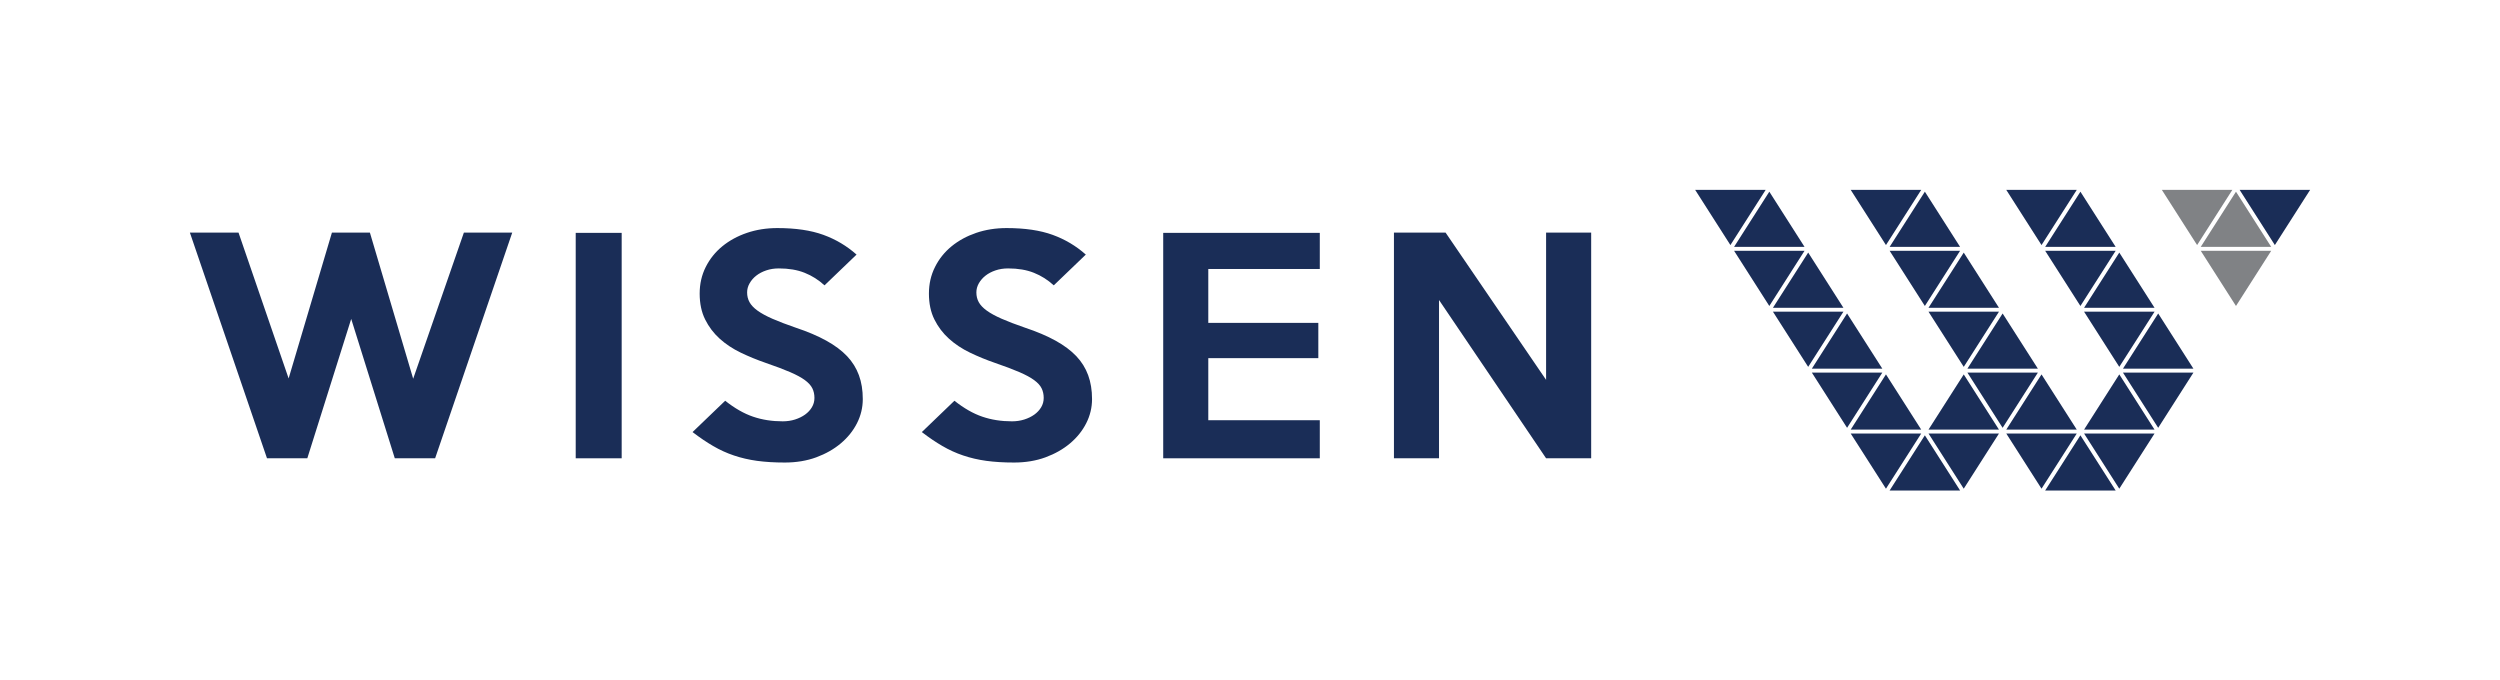 <svg width="158" height="43" viewBox="0 0 158 43" fill="none" xmlns="http://www.w3.org/2000/svg">
<path d="M111.59 12H107.134L109.362 15.488L111.59 12Z" fill="#1A2D57"/>
<path d="M114.047 15.603L111.821 12.114L109.593 15.603H114.047Z" fill="#1A2D57"/>
<path d="M116.965 12L119.193 15.488L121.421 12H116.965Z" fill="#1A2D57"/>
<path d="M123.878 15.603L121.652 12.115L119.424 15.603H123.878Z" fill="#1A2D57"/>
<path d="M121.652 12.115L121.651 12.114L119.424 15.603L121.652 12.115Z" fill="#1A2D57"/>
<path d="M126.796 12L129.024 15.488L131.252 12H126.796Z" fill="#1A2D57"/>
<path d="M133.71 15.603L131.483 12.115L129.254 15.603H133.71Z" fill="#1A2D57"/>
<path d="M131.483 12.115L131.483 12.114L129.254 15.603L131.483 12.115Z" fill="#1A2D57"/>
<path d="M109.593 15.849L111.821 19.338L114.047 15.849H109.593Z" fill="#1A2D57"/>
<path d="M112.05 19.452H116.504L114.278 15.963L112.332 19.01L112.05 19.452Z" fill="#1A2D57"/>
<path d="M112.332 19.01L114.278 15.963L114.277 15.963L112.332 19.01Z" fill="#1A2D57"/>
<path d="M119.424 15.849L121.651 19.338L123.878 15.849H119.424Z" fill="#1A2D57"/>
<path d="M124.109 15.964L121.881 19.452H126.335L124.109 15.964Z" fill="#1A2D57"/>
<path d="M129.254 15.849L131.482 19.338L133.71 15.849H129.254Z" fill="#1A2D57"/>
<path d="M136.167 19.452L133.939 15.963L131.713 19.452H136.167Z" fill="#1A2D57"/>
<path d="M116.504 19.699H112.05L114.277 23.186L116.504 19.699Z" fill="#1A2D57"/>
<path d="M114.508 23.301H118.964L116.735 19.812L114.508 23.301Z" fill="#1A2D57"/>
<path d="M124.109 23.186L126.335 19.699H121.881L124.109 23.186Z" fill="#1A2D57"/>
<path d="M124.339 23.301H128.795L126.566 19.812L124.339 23.301Z" fill="#1A2D57"/>
<path d="M136.167 19.699H131.713L133.939 23.186L135.054 21.443L136.167 19.699Z" fill="#1A2D57"/>
<path d="M138.625 23.301L136.398 19.812L134.17 23.301H138.625Z" fill="#1A2D57"/>
<path d="M114.508 23.547L116.735 27.038L118.964 23.547H114.508Z" fill="#1A2D57"/>
<path d="M121.421 27.152L119.193 23.661L116.964 27.152H121.421Z" fill="#1A2D57"/>
<path d="M126.335 27.152L124.109 23.663L121.881 27.152H126.335Z" fill="#1A2D57"/>
<path d="M126.566 27.038L128.795 23.547H124.339L126.566 27.038Z" fill="#1A2D57"/>
<path d="M131.252 27.152L129.024 23.663L126.796 27.152H131.252Z" fill="#1A2D57"/>
<path d="M133.939 23.661L131.713 27.152H136.167L133.939 23.661Z" fill="#1A2D57"/>
<path d="M136.398 27.038L138.626 23.547H134.17L136.398 27.038Z" fill="#1A2D57"/>
<path d="M116.964 27.398L119.192 30.886L119.199 30.876L121.421 27.398H116.964Z" fill="#1A2D57"/>
<path d="M119.423 31H123.878L123.568 30.513L121.651 27.512L119.423 31Z" fill="#1A2D57"/>
<path d="M124.108 30.886L126.335 27.398H121.882L124.108 30.886Z" fill="#1A2D57"/>
<path d="M121.881 27.398L124.108 30.886L121.882 27.398H121.881Z" fill="#1A2D57"/>
<path d="M126.796 27.398L129.024 30.886L131.252 27.398H126.796Z" fill="#1A2D57"/>
<path d="M129.254 31H133.71L131.482 27.512L129.254 31Z" fill="#1A2D57"/>
<path d="M136.167 27.398H131.713L133.939 30.886L136.167 27.398Z" fill="#1A2D57"/>
<path d="M146 12H141.545L143.771 15.488L146 12Z" fill="#1A2D57"/>
<path d="M32.374 14.699L27.5 28.964H24.951L22.196 20.155L19.422 28.964H16.874L12 14.699H15.074L18.241 23.918L20.978 14.699H23.377L26.113 23.936L29.318 14.699H32.374Z" fill="#1A2D57"/>
<path d="M39.29 28.964H36.385V14.717H39.29V28.964Z" fill="#1A2D57"/>
<path d="M54.528 25.22C54.528 25.755 54.406 26.264 54.163 26.746C53.919 27.227 53.578 27.651 53.141 28.019C52.704 28.388 52.185 28.682 51.586 28.903C50.986 29.123 50.323 29.232 49.599 29.232C48.949 29.232 48.365 29.197 47.846 29.126C47.327 29.054 46.84 28.941 46.384 28.786C45.927 28.633 45.49 28.433 45.072 28.189C44.653 27.946 44.219 27.651 43.769 27.307L45.831 25.327C46.431 25.803 47.017 26.138 47.593 26.334C48.168 26.531 48.792 26.628 49.467 26.628C49.742 26.628 50.001 26.59 50.245 26.513C50.488 26.435 50.7 26.332 50.882 26.201C51.063 26.071 51.207 25.916 51.313 25.737C51.419 25.559 51.473 25.363 51.473 25.149C51.473 24.923 51.429 24.721 51.341 24.543C51.253 24.364 51.097 24.192 50.873 24.026C50.647 23.859 50.336 23.69 49.935 23.517C49.535 23.345 49.023 23.151 48.399 22.937C47.848 22.747 47.321 22.53 46.814 22.287C46.309 22.043 45.865 21.749 45.483 21.404C45.102 21.059 44.796 20.655 44.566 20.192C44.334 19.728 44.219 19.182 44.219 18.551C44.219 17.945 44.346 17.386 44.602 16.875C44.859 16.364 45.209 15.927 45.653 15.564C46.096 15.202 46.614 14.92 47.208 14.717C47.801 14.515 48.441 14.414 49.129 14.414C50.279 14.414 51.247 14.556 52.034 14.842C52.821 15.128 53.521 15.544 54.134 16.09L52.109 18.034C51.734 17.689 51.316 17.425 50.853 17.241C50.391 17.056 49.847 16.964 49.223 16.964C48.935 16.964 48.669 17.006 48.426 17.089C48.182 17.172 47.973 17.282 47.798 17.419C47.622 17.556 47.483 17.716 47.377 17.901C47.27 18.085 47.218 18.278 47.218 18.48C47.218 18.706 47.267 18.911 47.368 19.095C47.468 19.279 47.636 19.458 47.873 19.63C48.111 19.802 48.426 19.975 48.82 20.147C49.213 20.319 49.704 20.507 50.291 20.709C51.041 20.959 51.684 21.232 52.221 21.529C52.759 21.826 53.196 22.153 53.534 22.509C53.871 22.866 54.121 23.268 54.283 23.713C54.447 24.159 54.528 24.661 54.528 25.22Z" fill="#1A2D57"/>
<path d="M69.017 25.22C69.017 25.755 68.895 26.264 68.651 26.746C68.407 27.227 68.067 27.651 67.63 28.019C67.192 28.388 66.674 28.682 66.074 28.903C65.475 29.123 64.812 29.232 64.088 29.232C63.438 29.232 62.854 29.197 62.335 29.126C61.816 29.054 61.329 28.941 60.874 28.786C60.417 28.633 59.98 28.433 59.561 28.189C59.142 27.946 58.708 27.651 58.259 27.307L60.32 25.327C60.92 25.803 61.506 26.138 62.082 26.334C62.657 26.531 63.282 26.628 63.956 26.628C64.231 26.628 64.49 26.59 64.734 26.513C64.978 26.435 65.19 26.332 65.372 26.201C65.553 26.071 65.697 25.916 65.803 25.737C65.909 25.559 65.962 25.363 65.962 25.149C65.962 24.923 65.918 24.721 65.83 24.543C65.743 24.364 65.587 24.192 65.362 24.026C65.136 23.859 64.824 23.69 64.424 23.517C64.024 23.345 63.512 23.151 62.888 22.937C62.337 22.747 61.81 22.53 61.304 22.287C60.798 22.043 60.354 21.749 59.973 21.404C59.591 21.059 59.285 20.655 59.055 20.192C58.823 19.728 58.708 19.182 58.708 18.551C58.708 17.945 58.835 17.386 59.092 16.875C59.347 16.364 59.698 15.927 60.142 15.564C60.585 15.202 61.104 14.92 61.697 14.717C62.29 14.515 62.932 14.414 63.619 14.414C64.768 14.414 65.737 14.556 66.524 14.842C67.311 15.128 68.011 15.544 68.623 16.09L66.598 18.034C66.223 17.689 65.805 17.425 65.343 17.241C64.88 17.056 64.337 16.964 63.713 16.964C63.424 16.964 63.159 17.006 62.915 17.089C62.671 17.172 62.462 17.282 62.287 17.419C62.112 17.556 61.972 17.716 61.865 17.901C61.76 18.085 61.707 18.278 61.707 18.48C61.707 18.706 61.755 18.911 61.856 19.095C61.956 19.279 62.125 19.458 62.362 19.63C62.6 19.802 62.915 19.975 63.309 20.147C63.702 20.319 64.193 20.507 64.78 20.709C65.529 20.959 66.173 21.232 66.71 21.529C67.247 21.826 67.685 22.153 68.023 22.509C68.36 22.866 68.61 23.268 68.772 23.713C68.935 24.159 69.017 24.661 69.017 25.22Z" fill="#1A2D57"/>
<path d="M83.411 28.964H73.515V14.717H83.411V17H76.364V20.406H83.318V22.635H76.364V26.558H83.411V28.964Z" fill="#1A2D57"/>
<path d="M97.713 28.964L90.946 18.961V28.964H88.097V14.699H91.359L97.713 24.007V14.699H100.562V28.964H97.713Z" fill="#1A2D57"/>
<path d="M136.629 12L138.857 15.488L141.084 12H136.629Z" fill="#808285"/>
<path d="M139.087 15.603H143.541L141.314 12.115L139.087 15.603Z" fill="#808285"/>
<path d="M143.541 15.849H139.087L141.314 19.338L143.541 15.849Z" fill="#808285"/>
</svg>
